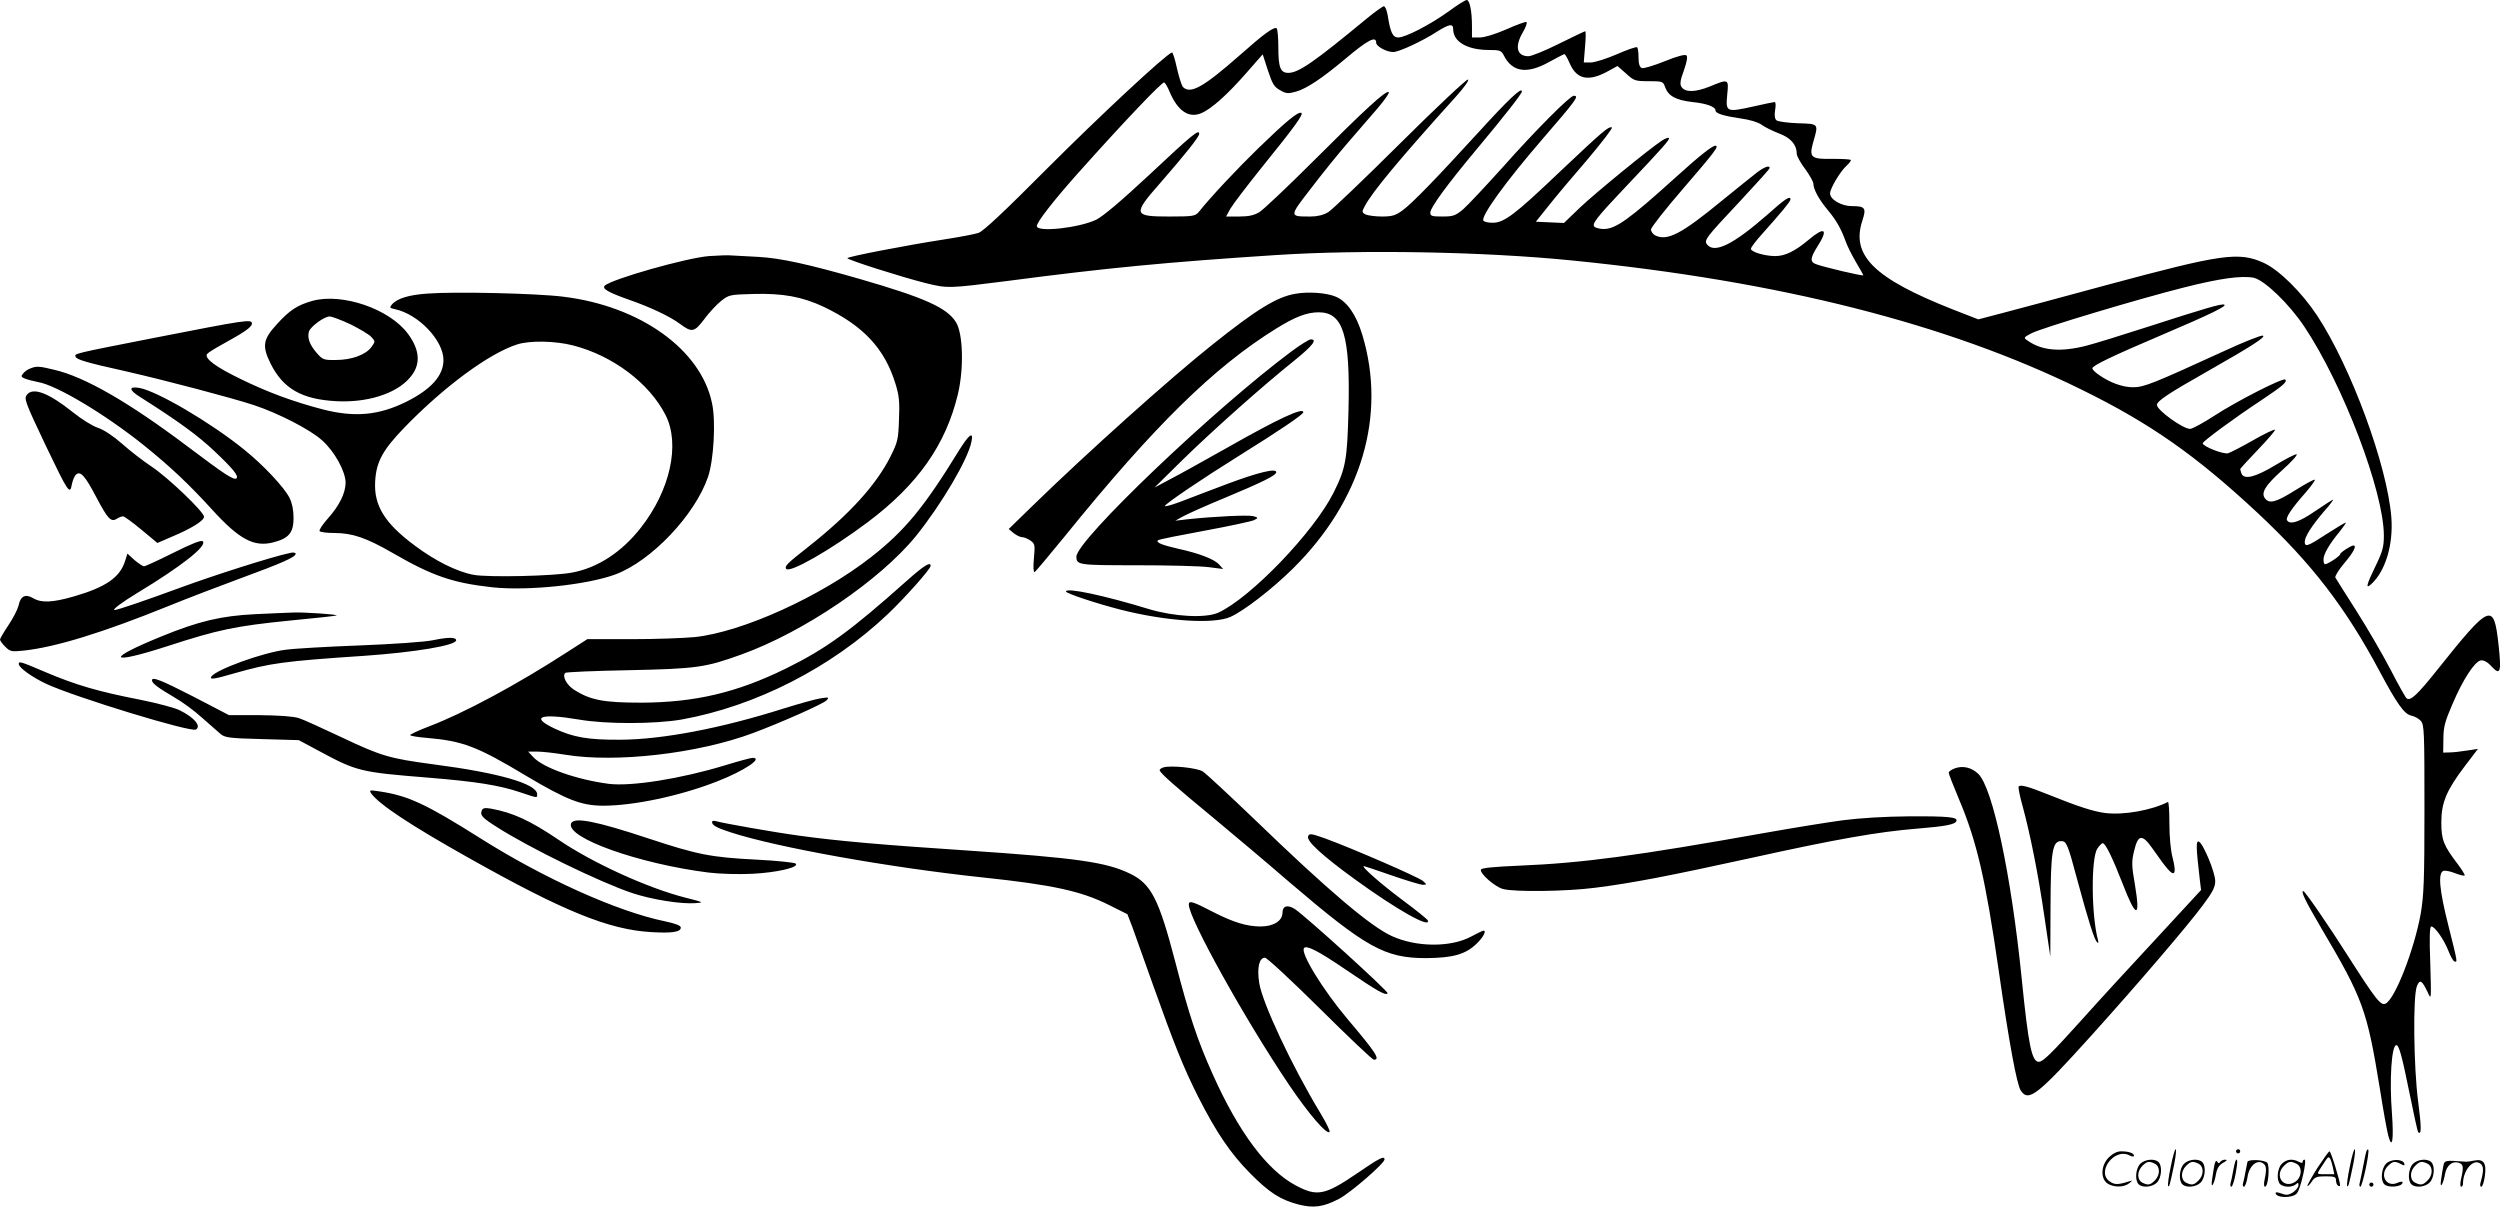 <svg version="1.0" xmlns="http://www.w3.org/2000/svg"
  viewBox="0 0 1200.789 579.537"
 preserveAspectRatio="xMidYMid meet">
<g transform="translate(0,580) scale(0.1,-0.1)"
fill="#000000" stroke="none">
<path d="M6959 5746 c-87 -63 -208 -126 -243 -126 -27 0 -38 25 -51 108 -4 23
-12 42 -18 42 -5 0 -42 -26 -81 -58 -254 -210 -329 -262 -378 -262 -38 0 -48
25 -48 124 0 47 -4 87 -8 90 -14 8 -61 -26 -177 -129 -174 -153 -237 -189
-273 -153 -6 6 -19 47 -29 90 -9 43 -20 77 -24 76 -33 -12 -347 -305 -595
-553 -214 -215 -311 -306 -335 -314 -19 -6 -92 -20 -164 -31 -192 -30 -465
-83 -465 -90 0 -8 261 -91 377 -120 104 -26 113 -25 388 10 487 64 774 91
1295 125 418 27 1000 16 1420 -26 996 -99 1805 -304 2445 -619 333 -163 553
-318 849 -594 258 -241 421 -452 586 -761 82 -154 118 -205 151 -212 15 -3 36
-14 46 -25 17 -19 18 -49 18 -422 0 -345 -3 -416 -18 -505 -31 -171 -122 -407
-168 -431 -23 -13 -47 18 -180 226 -95 150 -208 314 -216 314 -13 0 9 -46 87
-179 200 -338 219 -391 281 -771 16 -102 34 -202 40 -224 19 -71 27 -23 18
104 -13 164 -2 330 21 330 13 0 27 -51 65 -239 19 -95 37 -176 40 -179 16 -16
16 22 0 145 -22 164 -26 510 -6 557 14 34 24 28 52 -31 17 -38 17 -36 12 139
-5 127 -3 178 5 178 17 0 61 -63 82 -117 10 -26 23 -49 29 -51 16 -5 15 -4
-29 172 -43 170 -51 253 -24 263 8 3 34 -2 56 -11 23 -9 44 -14 46 -11 3 2
-13 28 -35 57 -66 87 -77 114 -77 198 0 95 25 154 112 269 l64 84 -53 -8 c-30
-5 -67 -9 -84 -9 l-30 -1 1 67 c0 56 8 84 43 165 51 120 108 207 137 211 14 2
33 -8 52 -30 42 -44 47 -27 33 104 -23 207 -38 202 -295 -120 -95 -119 -127
-149 -146 -137 -5 3 -40 65 -78 139 -38 73 -112 200 -164 282 -52 82 -98 154
-101 160 -3 6 16 37 43 69 45 53 61 85 44 85 -12 0 -64 -34 -64 -42 0 -9 -60
-48 -72 -48 -5 0 -8 10 -8 23 0 25 28 74 78 134 19 24 32 43 29 43 -4 0 -45
-25 -92 -55 -92 -60 -105 -64 -105 -37 0 24 34 77 92 145 28 31 47 57 44 57
-3 0 -42 -25 -86 -55 -77 -53 -121 -67 -135 -44 -8 12 21 56 89 133 27 31 47
59 44 62 -3 2 -45 -20 -94 -51 -91 -57 -123 -66 -144 -40 -22 27 -1 62 81 136
45 40 76 75 70 77 -6 2 -52 -22 -102 -52 -96 -58 -151 -72 -163 -40 -3 9 -6
18 -6 21 0 2 39 45 86 94 48 50 84 92 81 95 -3 3 -50 -19 -104 -50 -54 -31
-109 -59 -121 -63 -24 -6 -122 33 -122 48 0 9 147 118 282 207 106 71 125 88
114 99 -10 10 -235 -105 -339 -173 -54 -35 -107 -64 -118 -64 -34 0 -159 90
-159 115 0 19 55 55 240 160 215 122 288 169 268 173 -9 2 -92 -31 -185 -74
-343 -157 -385 -174 -438 -174 -51 0 -113 23 -166 61 -16 11 -29 24 -29 30 0
13 98 60 333 160 237 101 317 140 300 146 -14 5 -92 -18 -371 -108 -117 -38
-247 -78 -289 -89 -124 -32 -215 -25 -284 24 -21 14 -20 15 20 36 52 26 512
164 730 219 174 44 276 58 335 47 51 -10 171 -125 244 -235 186 -278 382 -793
382 -1004 0 -53 -6 -76 -40 -146 -45 -92 -49 -113 -20 -86 67 61 106 189 96
319 -19 249 -194 724 -357 971 -75 113 -182 218 -255 252 -121 55 -199 44
-759 -107 -203 -55 -425 -115 -491 -132 l-122 -32 -123 48 c-378 149 -489 259
-434 426 20 61 14 70 -50 70 -51 0 -105 32 -105 61 0 24 49 106 80 134 11 10
20 21 20 26 0 4 -39 6 -86 6 -106 -2 -116 6 -95 80 26 90 28 88 -73 91 -50 2
-96 8 -103 14 -9 7 -11 23 -7 49 4 22 3 39 -2 39 -5 0 -52 -10 -105 -22 -127
-28 -131 -26 -123 57 8 77 7 77 -85 39 -70 -28 -118 -28 -135 -1 -8 13 -6 31
12 79 14 41 19 65 12 72 -6 6 -42 -3 -104 -28 -52 -21 -102 -36 -110 -33 -11
5 -16 20 -16 51 0 25 -3 47 -7 49 -5 3 -48 -12 -98 -34 -49 -21 -105 -39 -124
-39 l-34 0 6 75 c4 41 4 75 1 75 -3 0 -59 -27 -126 -60 -66 -33 -132 -60 -147
-60 -56 0 -67 47 -26 116 14 24 21 45 17 48 -4 3 -48 -13 -97 -35 -53 -23
-105 -39 -127 -39 l-38 0 0 53 c0 74 -11 127 -25 127 -7 0 -46 -24 -86 -54z
m21 -87 c0 -59 67 -98 167 -99 58 0 64 -2 77 -28 41 -79 111 -89 218 -29 37
20 69 37 72 37 4 0 15 -20 26 -45 34 -78 92 -89 189 -34 l40 22 41 -36 c38
-35 44 -37 109 -37 67 0 69 -1 79 -29 15 -42 52 -62 130 -71 70 -7 112 -23
112 -41 0 -14 39 -26 121 -38 44 -6 83 -18 100 -30 16 -12 53 -30 84 -42 56
-21 85 -54 85 -97 0 -11 18 -44 40 -73 22 -30 40 -62 40 -72 0 -26 27 -76 70
-127 41 -49 64 -91 86 -152 8 -22 30 -66 49 -98 19 -32 35 -60 35 -62 0 -6
-190 39 -227 53 -30 11 -29 29 7 86 53 83 35 97 -43 31 -66 -55 -113 -78 -160
-78 -51 0 -117 20 -117 35 0 7 26 41 58 76 84 94 132 151 132 161 0 20 -26 3
-112 -74 -161 -141 -252 -187 -288 -143 -17 21 -8 32 159 210 77 83 141 153
141 158 0 14 -24 6 -59 -20 -20 -15 -95 -76 -168 -135 -198 -163 -266 -198
-324 -168 -10 6 -19 18 -19 28 0 9 68 96 151 192 157 182 178 210 158 210 -15
0 -76 -48 -194 -155 -218 -197 -284 -245 -342 -245 -15 0 -34 4 -42 9 -19 12
2 40 145 191 186 196 216 231 210 237 -3 3 -18 -2 -33 -12 -61 -40 -319 -251
-393 -321 l-78 -75 -68 3 -67 3 60 75 c32 41 117 142 188 224 70 83 123 152
117 154 -17 5 -41 -16 -254 -217 -214 -204 -264 -241 -319 -241 -21 0 -41 5
-44 10 -13 21 106 186 283 391 166 192 178 209 151 209 -18 0 -180 -162 -340
-342 -83 -92 -168 -183 -191 -203 -37 -31 -48 -35 -100 -35 -50 0 -58 2 -58
19 0 23 79 132 216 296 147 176 224 275 224 286 0 23 -65 -39 -210 -198 -201
-220 -316 -339 -364 -374 -33 -24 -49 -29 -98 -29 -33 0 -68 5 -79 10 -18 10
-18 13 -4 39 34 67 171 231 439 528 41 46 64 79 57 81 -7 2 -153 -135 -325
-306 -171 -170 -327 -319 -346 -331 -24 -14 -52 -21 -85 -21 -104 0 -104 -2 1
134 51 67 130 165 175 217 45 52 110 128 146 169 35 41 59 76 53 78 -16 6
-112 -82 -362 -332 -124 -124 -241 -234 -259 -245 -25 -15 -51 -21 -97 -21
l-63 0 21 38 c12 21 81 111 153 201 158 195 201 255 187 259 -16 6 -74 -42
-204 -168 -102 -99 -229 -234 -288 -308 -17 -20 -27 -22 -143 -22 -172 0 -175
10 -43 160 123 141 188 223 188 237 0 24 -30 0 -239 -196 -136 -127 -222 -199
-255 -216 -83 -40 -286 -62 -286 -31 0 19 80 122 195 251 223 250 408 444 417
439 6 -4 17 -23 25 -43 39 -93 92 -130 152 -105 49 20 126 89 217 193 l79 90
25 -77 c21 -64 30 -80 58 -95 29 -17 38 -18 78 -7 51 15 125 64 239 160 105
88 145 109 145 75 0 -18 50 -45 82 -45 27 0 140 52 212 99 58 36 76 39 76 10z
M3405 4570 c-110 -9 -468 -111 -500 -142 -15 -14 15 -32 117 -68 101 -35 196
-80 243 -115 58 -43 69 -42 117 21 23 32 60 71 81 88 38 30 42 31 155 34 141
4 235 -13 339 -62 190 -91 292 -200 344 -369 17 -55 21 -87 17 -171 -3 -95 -6
-109 -40 -177 -68 -136 -195 -277 -395 -435 -103 -81 -115 -93 -107 -106 15
-23 212 89 392 224 240 180 375 372 433 615 29 122 25 290 -9 345 -43 70 -151
118 -462 208 -247 71 -380 100 -485 106 -55 3 -113 6 -130 7 -16 2 -66 0 -110
-3z M2055 4390 c-92 -6 -149 -24 -173 -53 -12 -14 -10 -17 15 -22 113 -24 233
-150 233 -244 0 -75 -58 -140 -177 -200 -133 -66 -249 -77 -404 -37 -141 37
-261 81 -394 146 -118 57 -173 98 -161 119 4 6 37 27 74 47 107 59 142 83 142
100 0 22 -26 18 -460 -67 -403 -79 -392 -77 -387 -92 4 -14 50 -28 244 -71
188 -43 504 -126 613 -162 118 -39 271 -118 327 -169 60 -53 113 -150 113
-204 -1 -50 -29 -108 -84 -170 -26 -29 -44 -56 -41 -62 4 -5 34 -9 69 -9 89 0
155 -23 282 -96 192 -111 289 -144 480 -165 172 -18 455 12 590 62 173 65 382
285 445 469 27 80 38 266 19 353 -53 258 -345 467 -715 512 -127 16 -519 25
-650 15z m697 -249 c191 -49 367 -181 445 -335 71 -140 22 -362 -120 -542 -91
-116 -206 -191 -328 -214 -85 -17 -405 -24 -474 -11 -78 14 -185 67 -282 140
-145 107 -198 193 -191 309 5 93 36 150 137 255 191 198 410 360 546 403 60
19 181 17 267 -5z M6222 4389 c-89 -15 -187 -75 -402 -247 -202 -161 -596
-514 -860 -771 l-115 -112 24 -20 c13 -10 31 -19 40 -19 9 0 27 -7 40 -16 22
-16 23 -21 17 -86 -4 -40 -2 -68 3 -66 4 1 70 80 146 173 430 531 715 811
1015 997 90 56 147 78 204 78 118 0 152 -111 143 -470 -6 -237 -13 -279 -71
-395 -95 -191 -401 -508 -555 -578 -62 -27 -210 -19 -331 17 -219 67 -400 105
-400 85 0 -9 144 -57 265 -88 217 -55 445 -70 525 -34 65 29 202 135 301 233
329 326 450 735 332 1123 -29 96 -74 160 -127 182 -44 19 -133 25 -194 14z
M1501 4355 c-72 -20 -110 -45 -170 -111 -68 -74 -73 -105 -32 -189 60 -121
149 -173 316 -182 147 -8 286 35 352 111 55 61 52 132 -7 212 -88 120 -316
198 -459 159z m183 -113 c44 -22 90 -49 100 -61 19 -21 19 -22 -1 -49 -27 -36
-94 -61 -169 -61 -59 -1 -64 1 -93 34 -34 39 -46 73 -37 103 8 24 74 72 99 72
11 0 56 -17 101 -38z M6203 4112 c-370 -275 -1034 -908 -1033 -986 1 -40 9
-41 292 -41 150 0 305 -4 343 -9 l70 -9 -19 21 c-23 26 -95 54 -196 76 -78 18
-109 30 -98 41 3 4 104 24 224 46 119 22 226 45 238 51 21 11 20 12 -5 19 -25
6 -181 -1 -314 -15 l-60 -7 40 22 c22 12 109 51 194 86 187 78 251 110 251
125 0 20 -85 0 -237 -57 -81 -31 -183 -69 -226 -86 -43 -16 -75 -24 -72 -19
10 16 180 131 355 240 194 121 310 199 310 210 0 25 -122 -32 -365 -170 -110
-62 -234 -131 -275 -152 l-75 -40 135 133 c145 142 389 359 538 478 86 70 111
101 78 101 -8 0 -50 -26 -93 -58z M145 4030 c-12 -4 -27 -15 -34 -24 -11 -13
-10 -17 10 -25 13 -5 41 -12 61 -16 88 -14 322 -154 508 -303 129 -104 218
-188 329 -310 130 -143 201 -181 294 -157 74 19 97 46 97 117 0 38 -7 72 -19
96 -26 52 -128 160 -219 233 -162 131 -420 282 -504 296 -51 8 -49 -10 5 -44
185 -117 279 -186 357 -260 90 -85 117 -119 106 -130 -11 -12 -54 16 -237 154
-282 212 -492 333 -639 367 -73 18 -86 18 -115 6z M130 3905 c-16 -19 -11 -33
92 -250 106 -221 114 -233 123 -182 4 20 13 42 21 48 21 18 43 -7 97 -110 55
-104 70 -120 98 -103 10 7 24 12 30 12 6 0 46 -29 88 -64 l77 -64 67 29 c96
40 157 78 157 97 0 23 -174 190 -255 243 -39 26 -101 74 -138 107 -43 38 -87
67 -116 77 -26 8 -80 42 -121 75 -115 92 -190 121 -220 85z M4604 3633 c-165
-269 -258 -382 -419 -508 -242 -190 -620 -361 -848 -385 -51 -5 -187 -10 -304
-10 l-212 0 -98 -63 c-241 -156 -498 -294 -665 -357 -49 -19 -88 -37 -88 -41
0 -3 35 -10 78 -13 175 -15 242 -40 480 -183 194 -115 263 -142 367 -143 149
0 372 47 550 117 129 50 223 113 170 113 -8 0 -68 -16 -133 -36 -213 -65 -450
-102 -557 -89 -154 20 -317 77 -364 129 l-24 26 44 0 c24 0 85 -7 134 -15 243
-40 636 5 902 104 131 49 337 140 353 157 14 15 11 16 -27 10 -23 -3 -105 -26
-182 -50 -297 -94 -579 -148 -781 -149 -153 -1 -226 11 -317 54 -118 56 -68
74 117 43 131 -23 366 -22 494 0 356 64 720 250 990 506 83 79 206 217 206
232 0 22 -33 1 -115 -72 -269 -240 -387 -326 -580 -421 -236 -116 -437 -163
-695 -164 -179 0 -244 12 -321 61 -37 23 -60 66 -44 82 3 4 142 10 308 13 325
7 365 13 537 75 301 108 668 358 840 570 123 153 249 367 266 452 11 53 -11
37 -62 -45z M833 3145 c-72 -36 -135 -65 -141 -65 -6 0 -27 14 -46 30 l-34 31
-12 -38 c-25 -77 -93 -124 -246 -168 -101 -29 -155 -32 -195 -8 -37 22 -61 10
-70 -36 -4 -17 -25 -59 -48 -93 -22 -33 -41 -65 -41 -70 0 -5 11 -20 25 -34
24 -24 30 -25 88 -19 153 16 382 87 691 212 88 36 245 96 348 134 199 73 268
103 268 119 0 6 -12 8 -27 4 -83 -17 -362 -106 -528 -167 -163 -60 -301 -107
-314 -107 -15 0 33 36 107 81 215 130 338 227 316 249 -7 7 -51 -10 -141 -55z
M1225 2850 c-161 -8 -270 -33 -450 -107 -270 -110 -255 -138 25 -48 252 82
330 98 599 125 118 11 216 22 218 24 5 5 -157 16 -207 14 -25 -1 -108 -4 -185
-8z M2080 2725 c-36 -8 -193 -19 -350 -25 -157 -6 -318 -15 -359 -21 -111 -14
-335 -96 -356 -129 -10 -16 15 -12 111 16 172 49 235 58 624 84 244 17 442 50
441 75 -1 15 -39 15 -111 0z M90 2611 c0 -18 66 -65 135 -97 140 -64 692 -233
716 -218 27 16 -8 58 -77 92 -23 12 -110 35 -195 52 -196 38 -305 70 -449 131
-121 52 -130 54 -130 40z M730 2532 c0 -14 30 -36 105 -80 39 -22 99 -66 135
-99 36 -32 76 -67 89 -78 21 -18 42 -21 200 -25 l176 -5 99 -53 c180 -97 197
-101 521 -127 232 -19 340 -36 442 -70 87 -29 83 -29 83 -10 0 50 -183 103
-500 144 -209 28 -248 39 -440 130 -91 43 -183 85 -205 92 -26 8 -93 13 -187
14 l-148 0 -169 88 c-160 82 -201 98 -201 79z M5588 2114 c-10 -3 -18 -9 -18
-13 0 -12 66 -71 260 -231 101 -84 265 -222 363 -307 369 -315 458 -365 657
-365 129 1 189 18 242 69 33 32 49 63 33 63 -3 0 -30 -13 -60 -29 -98 -52
-262 -51 -380 3 -103 47 -307 220 -660 561 -121 116 -232 219 -247 229 -27 18
-154 31 -190 20z M9388 2109 c-16 -6 -28 -15 -28 -21 0 -5 22 -62 49 -126 86
-203 128 -385 191 -823 51 -355 87 -547 106 -577 37 -57 81 -22 338 263 228
253 464 529 535 625 49 65 61 89 61 118 0 43 -59 183 -79 190 -14 5 -13 -29 5
-183 l6 -50 -217 -235 c-120 -129 -279 -302 -353 -385 -146 -162 -189 -205
-209 -205 -34 0 -50 76 -83 405 -50 494 -139 912 -208 978 -32 31 -75 41 -114
26z M9696 2022 c-3 -5 6 -49 20 -98 36 -134 73 -317 104 -529 l28 -190 1 243
c1 263 9 312 51 312 26 0 31 -12 80 -195 50 -185 79 -277 92 -290 7 -7 8 -3 5
10 -32 117 -34 393 -3 439 9 14 21 26 26 26 13 0 48 -73 94 -191 65 -170 88
-174 61 -12 -17 97 -17 115 -4 168 19 79 39 80 91 5 67 -96 90 -122 100 -112
6 6 4 31 -6 70 -10 36 -16 102 -16 167 0 59 -3 105 -7 103 -79 -40 -213 -64
-301 -53 -57 7 -136 33 -272 88 -99 40 -137 50 -144 39z M1783 1989 c37 -52
189 -153 469 -310 453 -255 671 -344 875 -356 101 -6 143 0 143 22 0 9 -25 19
-77 30 -228 47 -578 204 -888 400 -257 162 -342 202 -477 223 -53 8 -56 8 -45
-9z M2314 1907 c-9 -23 2 -35 75 -81 153 -98 493 -264 649 -316 94 -31 232
-53 302 -48 43 3 41 4 -50 27 -177 45 -444 166 -608 278 -136 92 -219 130
-324 149 -29 5 -39 3 -44 -9z M8850 1860 c-74 -10 -241 -37 -370 -60 -624
-111 -874 -145 -1184 -158 -121 -5 -181 -11 -183 -19 -6 -18 66 -82 106 -93
55 -15 304 -12 443 6 181 23 351 56 753 144 403 89 607 125 794 140 136 11
183 20 188 37 6 18 -37 23 -227 22 -117 -1 -235 -8 -320 -19z M2743 1845 c-26
-69 326 -194 660 -236 57 -7 147 -9 210 -6 119 6 227 31 209 49 -5 5 -90 14
-188 19 -219 11 -284 24 -517 101 -256 85 -361 105 -374 73z M3420 1852 c0
-16 22 -28 90 -50 221 -72 761 -169 1215 -217 330 -35 468 -65 600 -131 l90
-45 24 -62 c12 -34 56 -156 97 -272 106 -297 148 -402 220 -545 86 -169 154
-270 249 -366 91 -92 144 -126 230 -149 74 -19 121 -13 197 27 55 29 218 170
218 189 0 19 -24 7 -129 -65 -157 -107 -194 -115 -297 -60 -138 73 -275 256
-400 536 -72 160 -113 283 -179 538 -79 303 -116 375 -218 424 -114 55 -252
75 -782 111 -410 27 -624 46 -805 71 -113 15 -368 60 -402 70 -10 3 -18 1 -18
-4z M6283 1783 c-9 -22 67 -92 224 -206 201 -146 366 -239 351 -198 -1 5 -57
50 -123 99 -102 76 -200 162 -184 162 2 0 63 -20 134 -45 72 -25 139 -45 150
-45 19 1 19 1 -1 19 -23 19 -336 155 -467 203 -70 25 -78 26 -84 11z M5710
1455 c0 -66 270 -552 481 -865 94 -139 181 -241 195 -227 4 4 -16 44 -43 89
-137 226 -281 533 -295 628 -11 72 0 120 28 120 9 0 128 -110 264 -245 136
-135 252 -245 259 -245 32 0 10 34 -123 191 -122 144 -233 325 -212 346 13 13
67 -14 195 -101 156 -106 197 -130 206 -117 5 9 -393 370 -446 405 -35 22 -59
15 -59 -18 0 -39 -43 -66 -105 -66 -66 0 -131 20 -227 69 -100 52 -118 57
-118 36z M10426 194 c-10 -47 -15 -88 -12 -91 5 -6 9 7 30 110 7 37 10 67 6
67 -4 0 -15 -39 -24 -86z M10740 270 c0 -5 5 -10 10 -10 6 0 10 5 10 10 0 6
-4 10 -10 10 -5 0 -10 -4 -10 -10z M11286 194 c-10 -47 -15 -88 -12 -91 5 -6
9 7 30 110 7 37 10 67 6 67 -4 0 -15 -39 -24 -86z M11366 269 c-3 -8 -10 -41
-16 -74 -6 -33 -14 -68 -16 -77 -3 -10 -1 -18 3 -18 10 0 46 171 38 178 -2 3
-7 -1 -9 -9z M10129 241 c-38 -38 -41 -101 -7 -125 29 -20 79 -20 104 0 18 14
18 15 1 10 -53 -17 -69 -17 -92 -2 -69 45 21 166 94 126 12 -6 21 -7 21 -1 0
12 -25 21 -62 21 -19 0 -39 -10 -59 -29z M11130 189 c-28 -45 -49 -83 -47 -85
2 -3 12 7 21 21 14 21 24 25 66 25 43 0 50 -3 50 -19 0 -11 5 -23 10 -26 6 -3
10 -3 10 1 0 20 -44 164 -51 164 -4 0 -30 -37 -59 -81z m75 4 l7 -33 -42 0
c-42 0 -42 0 -28 23 8 12 21 32 29 44 15 25 22 18 34 -34z M10280 210 c-22
-22 -27 -79 -8 -98 19 -19 66 -14 88 8 22 22 27 79 8 98 -19 19 -66 14 -88 -8z
m71 0 c25 -14 25 -54 -1 -80 -23 -23 -33 -24 -61 -10 -25 14 -25 54 1 80 23
23 33 24 61 10z M10490 210 c-22 -22 -27 -79 -8 -98 19 -19 66 -14 88 8 22 22
27 79 8 98 -19 19 -66 14 -88 -8z m71 0 c25 -14 25 -54 -1 -80 -23 -23 -33
-24 -61 -10 -25 14 -25 54 1 80 23 23 33 24 61 10z M10636 204 c-3 -16 -8 -47
-11 -69 -8 -51 10 -26 19 27 5 27 15 42 34 53 18 10 22 14 10 15 -9 0 -20 -5
-24 -11 -5 -8 -9 -8 -14 1 -5 8 -10 3 -14 -16z M10737 223 c-2 -4 -7 -26 -11
-48 -4 -22 -9 -48 -12 -57 -3 -10 -1 -18 4 -18 4 0 14 28 20 62 11 58 10 81
-1 61z M10795 220 c-1 -3 -5 -23 -9 -45 -4 -22 -9 -48 -12 -57 -3 -10 -1 -18
4 -18 5 0 13 20 17 45 7 53 44 87 74 68 17 -11 19 -28 8 -80 -4 -18 -3 -33 2
-33 16 0 24 99 11 115 -12 14 -87 18 -95 5z M10960 210 c-22 -22 -27 -79 -8
-98 7 -7 24 -12 38 -12 14 0 31 5 38 12 9 9 12 8 12 -5 0 -9 -12 -24 -26 -34
-21 -13 -32 -15 -55 -6 -16 6 -29 8 -29 3 0 -24 81 -27 102 -2 18 19 50 162
37 162 -5 0 -9 -5 -9 -10 0 -7 -6 -7 -19 0 -30 16 -59 12 -81 -10z m71 0 c29
-16 25 -65 -6 -86 -56 -37 -103 28 -55 76 23 23 33 24 61 10z M11461 211 c-23
-23 -28 -80 -9 -99 19 -19 88 -13 88 9 0 5 -11 4 -24 -2 -54 -25 -89 38 -46
81 23 23 33 24 62 9 16 -9 19 -8 16 3 -8 22 -64 22 -87 -1z M11590 210 c-22
-22 -27 -79 -8 -98 19 -19 66 -14 88 8 22 22 27 79 8 98 -19 19 -66 14 -88 -8z
m71 0 c25 -14 25 -54 -1 -80 -23 -23 -33 -24 -61 -10 -25 14 -25 54 1 80 23
23 33 24 61 10z M11736 201 c-3 -14 -8 -44 -11 -66 -8 -51 10 -26 19 27 8 41
35 63 66 53 22 -7 24 -21 11 -77 -5 -22 -5 -38 0 -38 5 0 9 6 9 13 0 68 51
125 85 97 15 -13 15 -35 -1 -92 -3 -10 -1 -18 4 -18 6 0 13 23 17 50 9 63 -5
84 -49 76 -17 -4 -35 -6 -41 -6 -101 8 -104 7 -109 -19z M11380 110 c0 -5 5
-10 10 -10 6 0 10 5 10 10 0 6 -4 10 -10 10 -5 0 -10 -4 -10 -10z"/>
</g>
</svg>
